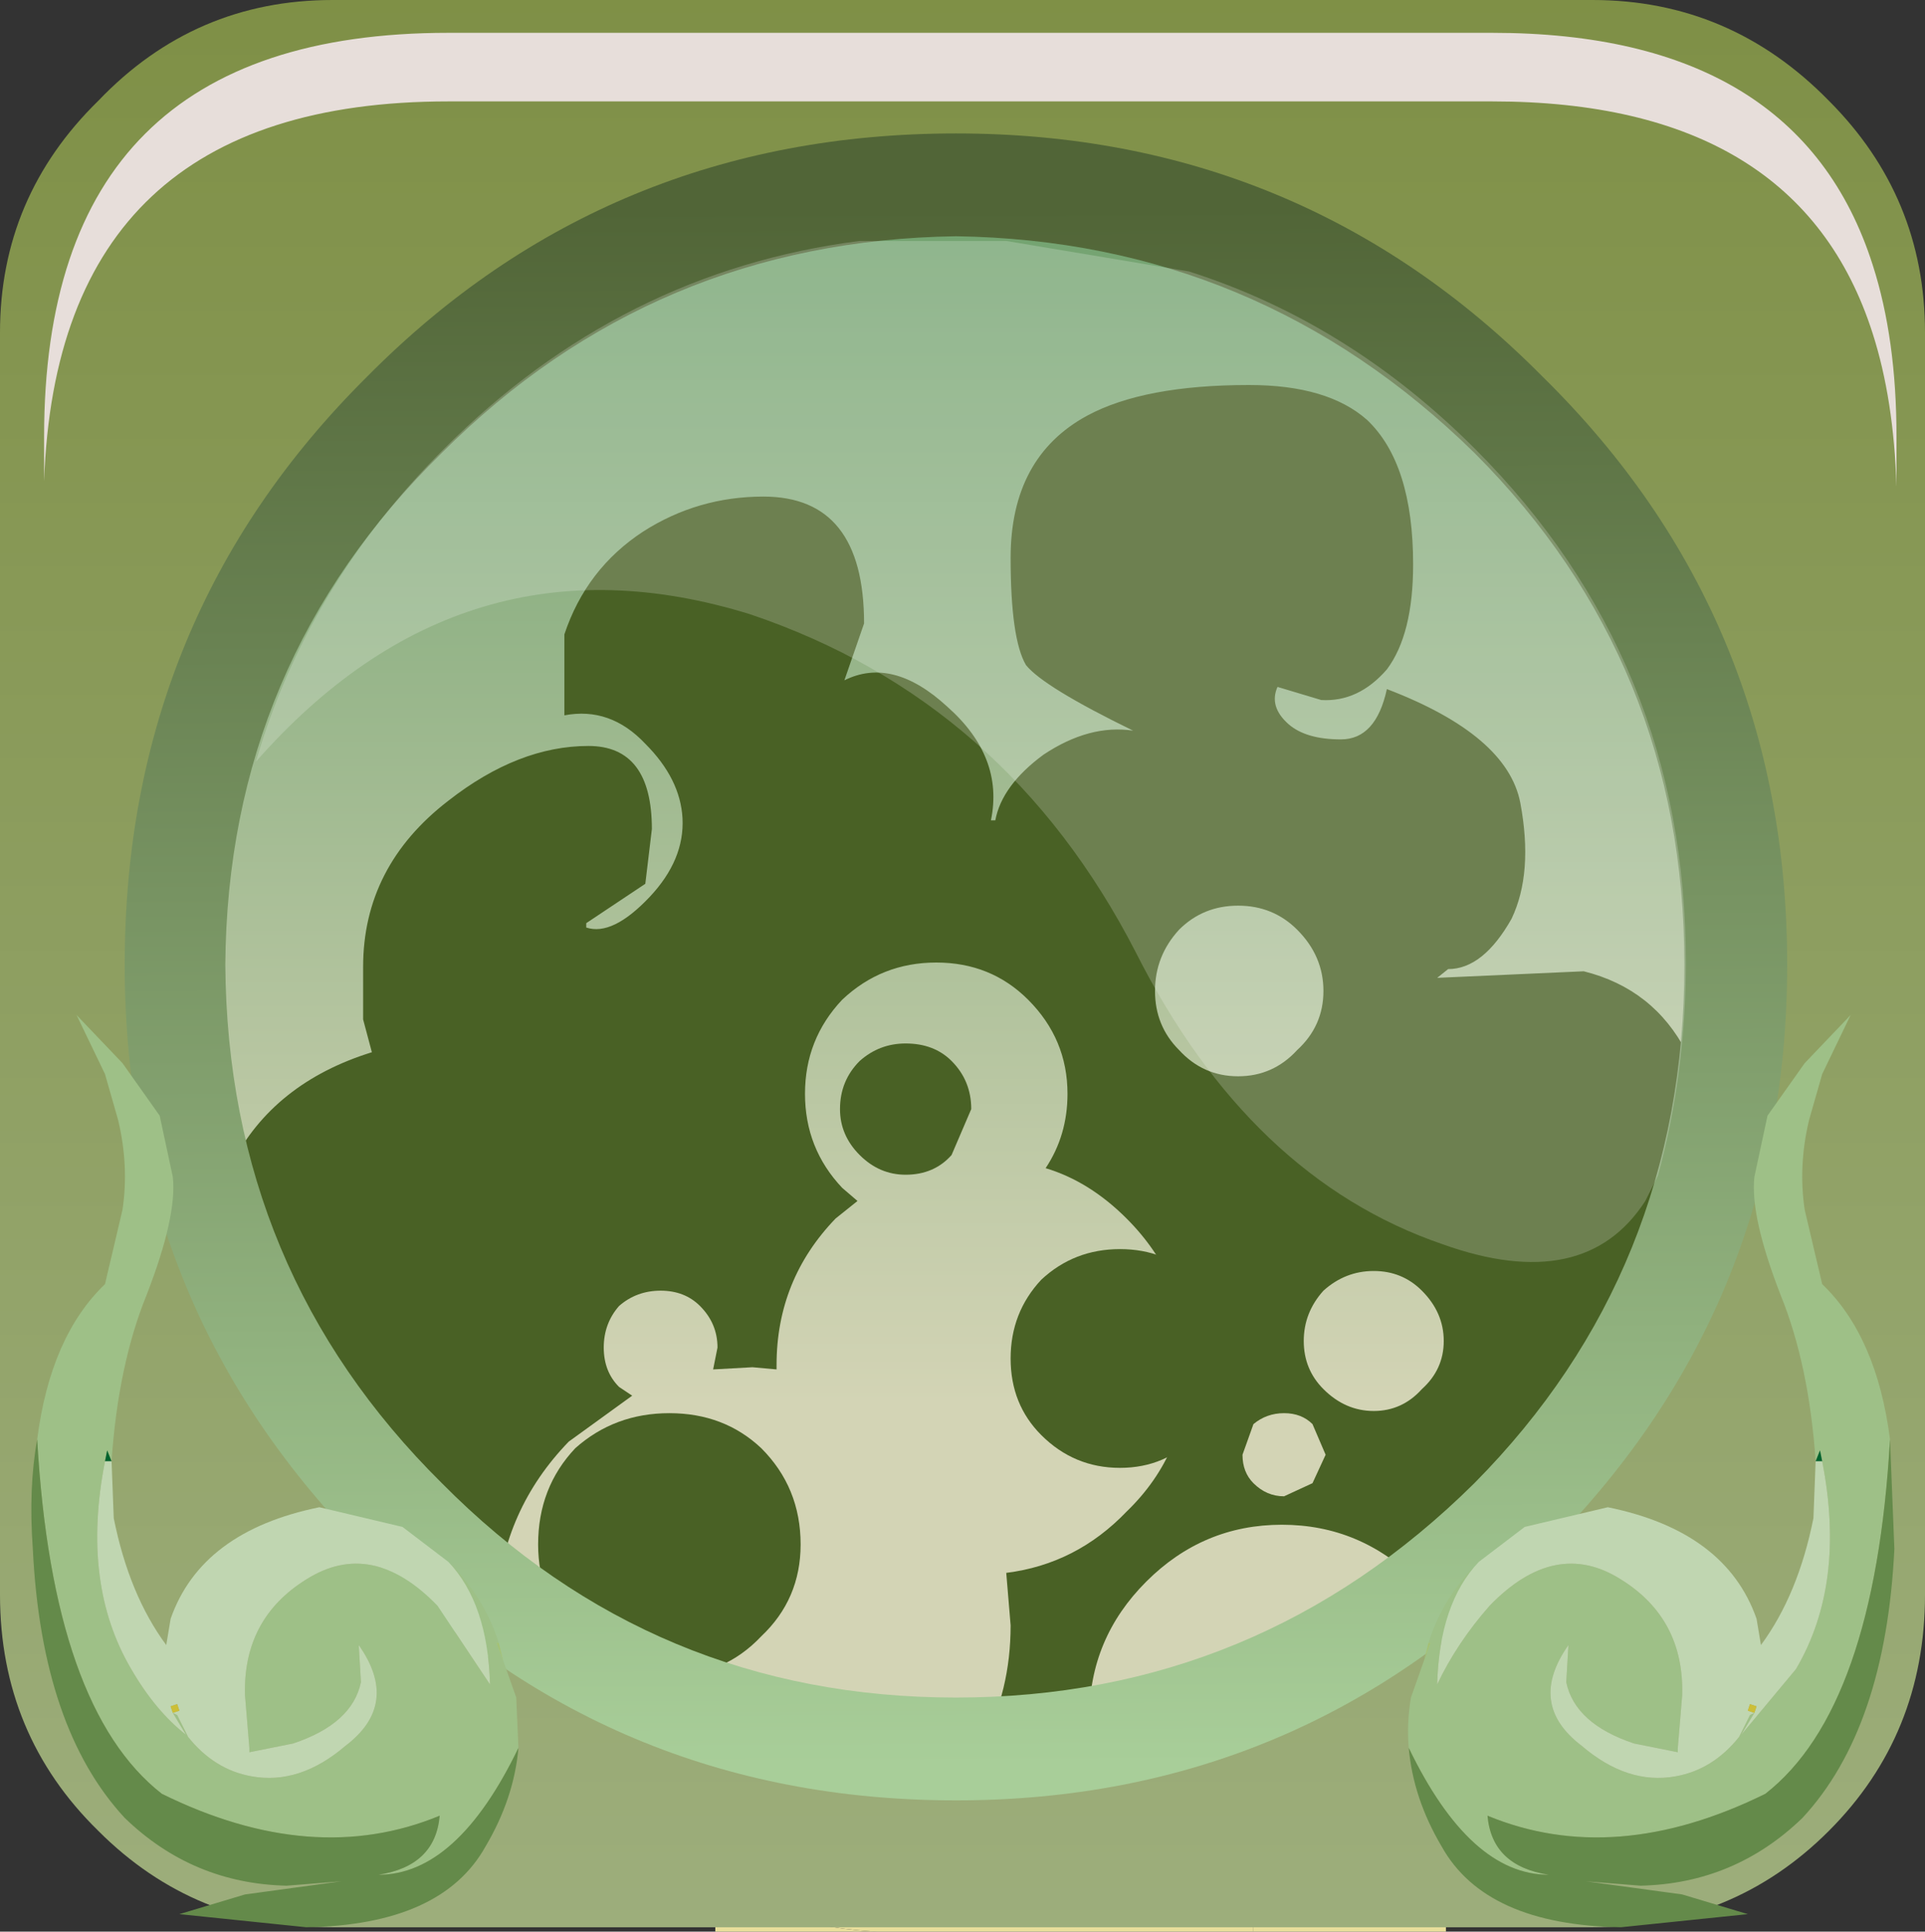 <?xml version="1.0" encoding="UTF-8" standalone="no"?>
<svg xmlns:xlink="http://www.w3.org/1999/xlink" height="66.225px" width="66.0px" xmlns="http://www.w3.org/2000/svg">
  <rect width="100%" height="100%" fill="#333333" stroke="none"/>
  <g transform="matrix(1.5, 0.0, 0.0, 1.5, 0.0, -0.075)">
    <use height="44.15" transform="matrix(1.0, 0.0, 0.0, 1.0, 0.0, 0.05)" width="44.0" xlink:href="#shape0"/>
    <use height="20.15" transform="matrix(1.159, 0.0, 0.0, 1.161, 5.85, 5.5)" width="28.2" xlink:href="#sprite0"/>
    <use height="20.85" transform="matrix(1.0, 0.0, 0.0, 1.0, 0.7, 23.25)" width="42.65" xlink:href="#shape2"/>
    <use height="8.6" transform="matrix(1.208, 0.0, 0.0, 1.206, 1.008, 0.8)" width="35.05" xlink:href="#sprite1"/>
  </g>
  <defs>
    <g id="shape0" transform="matrix(1.0, 0.0, 0.0, 1.0, 0.0, -0.05)">
      <path d="M20.05 44.2 L16.35 44.2 16.35 43.15 Q17.95 44.1 20.05 44.2 M28.65 42.25 L33.05 42.25 33.05 44.2 28.65 44.2 28.65 42.25" fill="url(#gradient0)" fill-rule="evenodd" stroke="none"/>
      <path d="M16.35 43.15 L15.25 42.25 28.65 42.25 28.65 44.2 20.05 44.2 Q17.95 44.1 16.35 43.15" fill="url(#gradient1)" fill-rule="evenodd" stroke="none"/>
      <path d="M41.8 2.35 Q44.0 4.55 44.0 7.65 L44.0 36.5 Q44.0 39.7 41.8 41.9 39.6 44.1 36.4 44.1 L7.6 44.1 Q4.45 44.1 2.25 41.9 0.0 39.7 0.0 36.5 L0.0 7.65 Q0.0 4.55 2.25 2.35 4.45 0.05 7.6 0.05 L36.4 0.05 Q39.55 0.05 41.8 2.35" fill="url(#gradient2)" fill-rule="evenodd" stroke="none"/>
      <path d="M40.6 22.1 Q40.6 29.85 35.2 35.3 29.75 40.7 22.05 40.7 14.3 40.7 8.85 35.3 3.4 29.85 3.4 22.1 3.4 14.4 8.85 9.0 14.3 3.55 22.05 3.55 29.75 3.55 35.2 9.0 40.6 14.45 40.6 22.1" fill="url(#gradient3)" fill-rule="evenodd" stroke="none"/>
      <path d="M28.55 8.85 Q30.35 8.85 31.25 9.65 32.3 10.65 32.3 12.95 32.3 14.55 31.7 15.35 31.05 16.1 30.2 16.05 L29.2 15.75 Q29.0 16.2 29.45 16.6 29.85 16.95 30.65 16.95 31.45 16.95 31.7 15.8 34.45 16.85 34.75 18.4 35.05 20.0 34.55 21.05 33.9 22.2 33.1 22.2 L32.85 22.4 36.2 22.25 Q37.8 22.65 38.55 24.1 L39.1 25.3 Q38.2 27.55 37.0 31.25 35.35 34.55 32.8 36.65 L32.4 36.2 Q31.1 34.9 29.3 34.9 27.5 34.9 26.2 36.2 24.9 37.5 24.9 39.3 L24.95 39.75 22.75 39.9 22.45 39.9 Q23.1 38.7 23.1 37.2 L23.0 36.0 Q24.6 35.8 25.75 34.6 27.15 33.25 27.15 31.25 27.15 29.3 25.75 27.9 24.9 27.05 23.9 26.75 24.4 26.0 24.4 25.05 24.4 23.8 23.5 22.9 22.65 22.05 21.4 22.05 20.15 22.05 19.25 22.9 18.4 23.8 18.4 25.05 18.4 26.3 19.25 27.2 L19.6 27.5 19.1 27.9 Q17.75 29.3 17.75 31.25 L17.75 31.35 17.2 31.3 16.3 31.35 16.4 30.85 Q16.4 30.3 16.0 29.9 15.65 29.55 15.1 29.55 14.55 29.55 14.15 29.9 13.8 30.3 13.8 30.85 13.8 31.4 14.15 31.75 L14.45 31.95 13.0 33.0 Q11.5 34.55 11.35 36.7 8.45 34.6 6.95 31.25 6.5 30.4 6.2 29.25 L5.3 26.65 Q6.25 24.8 8.5 24.1 L8.3 23.35 8.3 22.15 Q8.3 19.85 10.25 18.35 11.85 17.1 13.45 17.1 14.9 17.1 14.9 19.0 L14.75 20.25 13.4 21.15 13.4 21.25 Q14.0 21.45 14.85 20.55 15.65 19.7 15.6 18.75 15.55 17.85 14.75 17.05 13.95 16.2 12.9 16.4 L12.9 14.55 Q13.4 13.05 14.7 12.2 15.95 11.4 17.45 11.4 19.75 11.4 19.75 14.3 L19.3 15.6 Q20.4 15.05 21.65 16.2 22.95 17.35 22.65 18.8 L22.75 18.8 Q22.9 18.0 23.85 17.3 24.9 16.6 25.9 16.75 23.85 15.75 23.45 15.25 23.1 14.65 23.1 12.8 23.1 10.5 24.85 9.55 26.15 8.85 28.55 8.85 M30.3 33.3 L30.0 32.6 Q29.75 32.35 29.35 32.35 28.95 32.35 28.65 32.6 L28.4 33.3 Q28.4 33.7 28.65 33.95 28.95 34.25 29.35 34.25 L30.0 33.95 30.3 33.3 M33.0 30.7 Q33.0 30.05 32.5 29.55 32.05 29.1 31.4 29.1 30.75 29.1 30.25 29.55 29.8 30.05 29.8 30.7 29.8 31.35 30.25 31.8 30.75 32.3 31.4 32.3 32.05 32.3 32.5 31.8 33.0 31.35 33.0 30.7 M30.25 22.7 Q30.25 21.9 29.65 21.3 29.1 20.75 28.3 20.75 27.5 20.75 26.95 21.3 26.4 21.9 26.4 22.7 26.4 23.5 26.95 24.05 27.5 24.65 28.3 24.65 29.1 24.65 29.65 24.05 30.25 23.5 30.25 22.7" fill="#496125" fill-rule="evenodd" stroke="none"/>
      <path d="M28.1 31.1 Q28.1 32.15 27.35 32.85 26.65 33.6 25.6 33.6 24.55 33.6 23.8 32.85 23.1 32.15 23.1 31.1 23.1 30.05 23.8 29.3 24.55 28.6 25.6 28.6 26.65 28.6 27.35 29.3 28.1 30.05 28.1 31.1" fill="#496125" fill-rule="evenodd" stroke="none"/>
      <path d="M18.3 35.35 Q18.3 36.6 17.4 37.45 16.55 38.35 15.3 38.35 14.05 38.35 13.15 37.45 12.3 36.6 12.3 35.35 12.3 34.05 13.15 33.15 14.05 32.35 15.3 32.35 16.55 32.35 17.4 33.15 18.3 34.05 18.3 35.35" fill="#496125" fill-rule="evenodd" stroke="none"/>
      <path d="M22.2 25.4 L21.75 26.45 Q21.35 26.9 20.7 26.9 20.1 26.9 19.65 26.45 19.2 26.0 19.2 25.4 19.2 24.75 19.65 24.3 20.1 23.9 20.7 23.9 21.35 23.9 21.75 24.3 22.2 24.75 22.2 25.4" fill="#496125" fill-rule="evenodd" stroke="none"/>
      <path d="M33.7 10.4 Q28.75 5.55 21.85 5.45 14.95 5.55 10.1 10.4 5.2 15.2 5.15 22.1 5.2 29.1 10.1 33.95 14.95 38.85 21.85 38.85 28.75 38.85 33.7 33.95 38.5 29.1 38.5 22.1 38.5 15.2 33.7 10.4 M40.85 22.1 Q40.85 30.0 35.25 35.55 29.75 41.2 21.85 41.2 13.9 41.2 8.4 35.55 2.85 30.0 2.85 22.1 2.85 14.15 8.4 8.65 13.9 3.1 21.85 3.1 29.75 3.1 35.25 8.65 40.85 14.15 40.85 22.1" fill="url(#gradient4)" fill-rule="evenodd" stroke="none"/>
    </g>
    <linearGradient gradientTransform="matrix(0.0, -0.056, -0.055, 0.0, 22.45, 18.45)" gradientUnits="userSpaceOnUse" id="gradient0" spreadMethod="pad" x1="-819.2" x2="819.2">
      <stop offset="0.012" stop-color="#e8e1b7"/>
      <stop offset="1.0" stop-color="#eed731"/>
    </linearGradient>
    <linearGradient gradientTransform="matrix(0.0, -0.056, -0.055, 0.0, 34.7, 18.45)" gradientUnits="userSpaceOnUse" id="gradient1" spreadMethod="pad" x1="-819.2" x2="819.2">
      <stop offset="0.012" stop-color="#e8e1b7"/>
      <stop offset="1.0" stop-color="#eed731"/>
    </linearGradient>
    <linearGradient gradientTransform="matrix(0.0, -0.028, -0.055, 0.0, 22.6, 22.05)" gradientUnits="userSpaceOnUse" id="gradient2" spreadMethod="pad" x1="-819.2" x2="819.2">
      <stop offset="0.012" stop-color="#9dae7c"/>
      <stop offset="1.0" stop-color="#7e8f45"/>
    </linearGradient>
    <linearGradient gradientTransform="matrix(0.0, -0.017, -0.017, 0.0, 22.0, 18.55)" gradientUnits="userSpaceOnUse" id="gradient3" spreadMethod="pad" x1="-819.2" x2="819.2">
      <stop offset="0.012" stop-color="#d3d4b5"/>
      <stop offset="1.0" stop-color="#71a26f"/>
    </linearGradient>
    <linearGradient gradientTransform="matrix(1.0E-4, 0.022, -0.023, 1.0E-4, 21.9, 22.4)" gradientUnits="userSpaceOnUse" id="gradient4" spreadMethod="pad" x1="-819.2" x2="819.2">
      <stop offset="0.012" stop-color="#516537"/>
      <stop offset="1.0" stop-color="#a8ce99"/>
    </linearGradient>
    <g id="sprite0" transform="matrix(1.0, 0.0, 0.0, 1.0, 0.0, 0.0)">
      <use height="20.15" transform="matrix(1.0, 0.0, 0.0, 1.0, 0.0, 0.0)" width="28.2" xlink:href="#shape1"/>
    </g>
    <g id="shape1" transform="matrix(1.0, 0.0, 0.0, 1.0, 0.0, 0.0)">
      <path d="M27.65 18.45 L27.4 18.95 Q26.2 20.8 23.4 19.8 19.6 18.5 17.35 14.05 14.8 9.1 9.75 7.4 4.1 5.65 0.0 10.3 1.0 6.85 3.7 4.15 7.2 0.65 11.9 0.05 L14.8 0.05 18.4 0.65 Q21.55 1.65 24.05 4.15 28.2 8.3 28.2 14.25 28.2 16.45 27.65 18.45" fill="#ffffff" fill-opacity="0.196" fill-rule="evenodd" stroke="none"/>
    </g>
    <g id="shape2" transform="matrix(1.0, 0.0, 0.0, 1.0, -0.7, -23.25)">
      <path d="M0.85 32.95 Q1.15 30.6 2.4 29.4 L2.8 27.7 Q2.95 26.7 2.7 25.65 L2.4 24.6 1.75 23.25 2.8 24.35 3.65 25.55 3.95 26.95 Q4.05 27.85 3.35 29.65 2.7 31.25 2.55 33.45 L2.45 33.2 2.4 33.45 Q1.85 36.25 3.0 38.2 3.55 39.15 4.25 39.7 L3.95 39.2 4.05 39.25 4.3 39.75 Q4.9 40.5 5.75 40.65 6.85 40.85 7.9 39.95 9.15 39.0 8.2 37.65 L8.25 38.5 Q8.05 39.45 6.7 39.9 L5.7 40.1 5.7 40.0 5.6 38.8 Q5.55 37.05 7.0 36.15 8.5 35.2 10.0 36.75 L11.2 38.55 Q11.15 36.7 10.25 35.75 L10.4 35.9 Q11.1 36.65 11.4 37.6 L11.35 37.6 11.5 38.0 11.8 38.85 11.85 40.0 Q10.45 42.9 8.65 42.9 9.95 42.7 10.05 41.55 7.15 42.75 3.7 41.05 1.2 39.1 0.85 32.95" fill="#9ec087" fill-rule="evenodd" stroke="none"/>
      <path d="M11.85 40.0 Q11.75 41.15 11.1 42.25 10.1 44.05 7.0 44.1 L4.1 43.8 5.6 43.35 7.8 43.05 6.55 43.15 Q4.4 43.1 2.85 41.6 0.95 39.55 0.75 35.45 0.65 34.05 0.85 32.95 1.2 39.1 3.7 41.05 7.15 42.75 10.05 41.55 9.95 42.7 8.65 42.9 10.45 42.9 11.85 40.0" fill="#648a4a" fill-rule="evenodd" stroke="none"/>
      <path d="M2.4 33.45 L2.45 33.2 2.55 33.45 2.4 33.45" fill="#00632e" fill-rule="evenodd" stroke="none"/>
      <path d="M2.55 33.45 L2.6 34.75 Q2.95 36.5 3.8 37.65 L3.9 37.05 Q4.6 35.05 7.3 34.5 L9.2 34.95 10.25 35.75 Q11.15 36.7 11.2 38.55 L10.0 36.75 Q8.5 35.2 7.0 36.15 5.55 37.05 5.6 38.8 L5.7 40.0 5.7 40.1 6.7 39.9 Q8.05 39.45 8.25 38.5 L8.2 37.65 Q9.15 39.0 7.9 39.95 6.85 40.85 5.75 40.65 4.9 40.5 4.3 39.75 L4.05 39.25 3.95 39.2 4.25 39.7 Q3.55 39.15 3.0 38.2 1.85 36.25 2.4 33.45 L2.55 33.45 M3.95 39.2 L4.1 39.15 4.05 39.0 3.9 39.05 3.95 39.2" fill="#c0d6b1" fill-rule="evenodd" stroke="none"/>
      <path d="M3.95 39.2 L3.9 39.05 4.05 39.0 4.1 39.15 3.95 39.2" fill="#ccbf38" fill-rule="evenodd" stroke="none"/>
      <path d="M11.4 37.6 L11.5 38.0 11.35 37.6 11.4 37.6" fill="url(#gradient5)" fill-rule="evenodd" stroke="none"/>
      <path d="M41.5 33.45 Q41.35 31.25 40.7 29.65 40.0 27.85 40.1 26.95 L40.4 25.55 41.25 24.35 42.3 23.25 41.65 24.6 41.35 25.65 Q41.1 26.7 41.25 27.7 L41.65 29.4 Q42.9 30.6 43.2 32.95 42.85 39.1 40.35 41.05 36.9 42.75 34.0 41.55 34.1 42.7 35.4 42.9 33.6 42.9 32.2 40.0 32.15 39.45 32.25 38.85 L32.55 38.0 32.7 37.6 32.65 37.6 Q32.95 36.65 33.65 35.9 L33.8 35.75 Q32.9 36.7 32.85 38.55 33.3 37.6 34.05 36.75 35.55 35.2 37.05 36.15 38.5 37.05 38.45 38.8 L38.35 40.0 38.35 40.1 37.35 39.9 Q36.0 39.45 35.8 38.5 L35.85 37.65 Q34.9 39.0 36.15 39.95 37.2 40.85 38.3 40.65 39.15 40.5 39.75 39.75 L40.0 39.25 40.1 39.2 39.8 39.7 41.05 38.2 Q42.2 36.25 41.65 33.45 L41.6 33.2 41.5 33.45" fill="#9ec087" fill-rule="evenodd" stroke="none"/>
      <path d="M32.2 40.0 Q33.6 42.9 35.4 42.9 34.1 42.7 34.0 41.55 36.9 42.75 40.35 41.05 42.85 39.1 43.2 32.95 L43.3 35.45 Q43.1 39.55 41.2 41.6 39.65 43.1 37.5 43.15 L36.25 43.05 38.45 43.35 39.95 43.8 37.05 44.1 Q33.95 44.05 32.95 42.25 32.3 41.15 32.2 40.0" fill="#648a4a" fill-rule="evenodd" stroke="none"/>
      <path d="M41.5 33.45 L41.6 33.2 41.65 33.45 41.5 33.45" fill="#00632e" fill-rule="evenodd" stroke="none"/>
      <path d="M41.65 33.45 Q42.2 36.25 41.05 38.2 L39.8 39.7 40.1 39.2 40.0 39.25 39.75 39.75 Q39.15 40.5 38.3 40.65 37.2 40.85 36.15 39.95 34.9 39.0 35.85 37.65 L35.8 38.5 Q36.0 39.45 37.35 39.9 L38.35 40.1 38.35 40.0 38.45 38.8 Q38.5 37.05 37.05 36.15 35.55 35.2 34.05 36.75 33.3 37.6 32.85 38.55 32.9 36.7 33.8 35.75 L34.85 34.95 36.75 34.5 Q39.45 35.05 40.15 37.05 L40.25 37.65 Q41.1 36.5 41.45 34.75 L41.5 33.45 41.65 33.45 M40.1 39.2 L40.15 39.05 40.0 39.0 39.95 39.15 40.1 39.2" fill="#c0d6b1" fill-rule="evenodd" stroke="none"/>
      <path d="M40.1 39.2 L39.95 39.15 40.0 39.0 40.15 39.05 40.1 39.2" fill="#ccbf38" fill-rule="evenodd" stroke="none"/>
      <path d="M32.65 37.6 L32.7 37.6 32.55 38.0 32.65 37.6" fill="url(#gradient6)" fill-rule="evenodd" stroke="none"/>
    </g>
    <linearGradient gradientTransform="matrix(0.0, -0.025, -0.025, 0.0, 6.1, 31.55)" gradientUnits="userSpaceOnUse" id="gradient5" spreadMethod="pad" x1="-819.2" x2="819.2">
      <stop offset="0.012" stop-color="#bed9a5"/>
      <stop offset="1.0" stop-color="#739416"/>
    </linearGradient>
    <linearGradient gradientTransform="matrix(0.0, -0.025, 0.025, 0.0, 37.9, 31.55)" gradientUnits="userSpaceOnUse" id="gradient6" spreadMethod="pad" x1="-819.2" x2="819.2">
      <stop offset="0.012" stop-color="#bed9a5"/>
      <stop offset="1.0" stop-color="#739416"/>
    </linearGradient>
    <g id="sprite1" transform="matrix(1.0, 0.0, 0.0, 1.0, 0.2, 0.0)">
      <use height="8.6" transform="matrix(1.0, 0.0, 0.0, 1.0, -0.2, 0.0)" width="35.05" xlink:href="#shape3"/>
    </g>
    <g id="shape3" transform="matrix(1.0, 0.0, 0.0, 1.0, 0.2, 0.0)">
      <path d="M34.4 4.4 Q34.85 5.8 34.85 7.65 L34.85 8.6 Q34.8 6.95 34.4 5.7 33.0 1.3 27.2 1.3 L7.45 1.3 Q0.05 1.3 -0.2 8.5 L-0.2 7.65 Q-0.2 0.0 7.45 0.0 L27.2 0.0 Q33.0 0.0 34.4 4.4" fill="#e7deda" fill-rule="evenodd" stroke="none"/>
    </g>
  </defs>
</svg>
